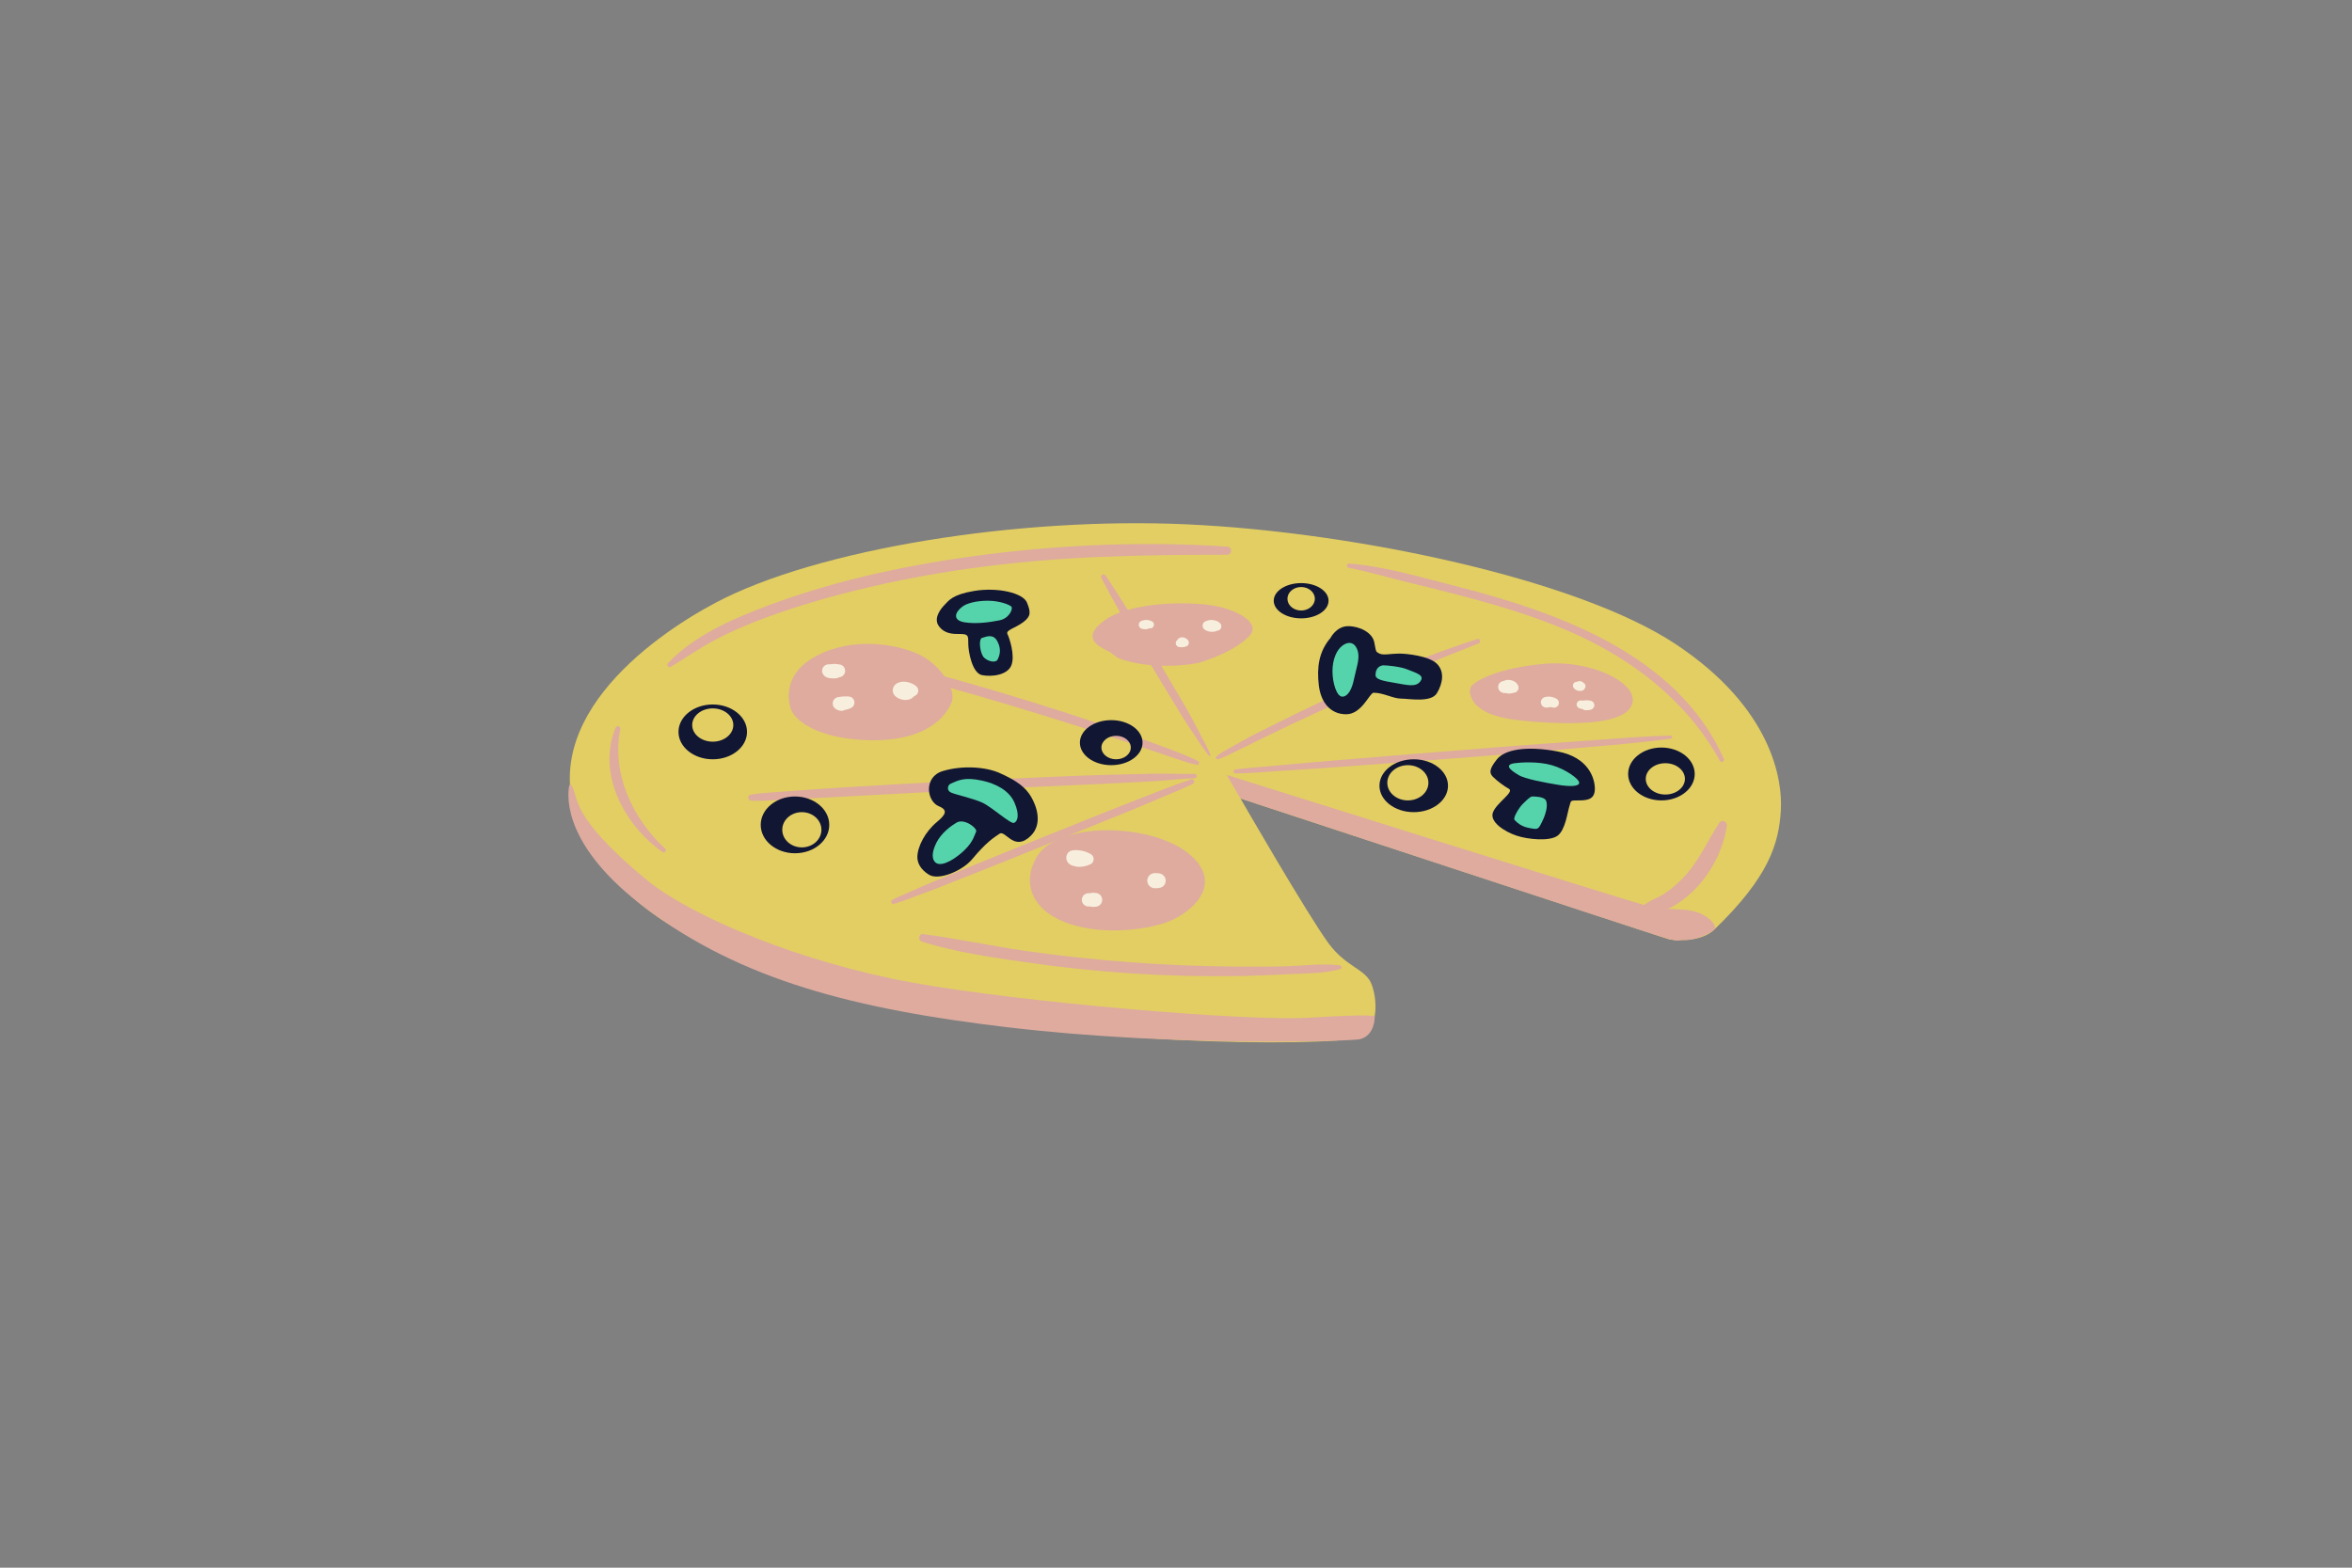 <?xml version="1.0" encoding="iso-8859-1" ?>
<svg version="1.1" xmlns="http://www.w3.org/2000/svg" xmlns:xlink="http://www.w3.org/1999/xlink" 
    viewBox="0 0 1200 800" width="1200" height="800">
    
    
    <rect x="0" y="0" width="1200" height="800" fill="#808080" stroke="none"/>
    
    
    <!-- ITEM 0 -->
    <g>
        <defs>
            <clipPath id="clip-path-id-viewbox-item-0">
                <rect x="0.0" y="0.0" width="619.311" height="265.182"/>
            </clipPath>
        </defs>
        <g transform="translate(290.0 267.0) rotate(0.0 309.5 132.5) scale(0.999 0.999)">
            <g clip-path="url(#clip-path-id-viewbox-item-0)" transform="translate(-0.0 -0.0)">
                

<g id="Слой_68-i0">
	<g>
		<path d="M75.224,40.593c51.873-27.462,155-44,241-40s199,28,249,61s54.873,70.16,54,85c-1,17-6,34-34,61    c-7.652,7.379-23,5-23,5l-219-72c0,0,34,59,45,74c9.027,12.309,19,13,22,21s3,20-3,26c-6,6-135,6-218-12s-152-34-181-90    S41.224,58.593,75.224,40.593z" style="fill:#e3ce63;"></path>
		<path d="M0.385,134.172c0.109-0.603,0.9-0.753,1.234-0.239c3.972,6.126-1.747,14.867,37.605,47.66c24,20,81,43,136,53    s171,20,203,18s33.566-0.759,33.566-0.759s0.434,9.759-7.566,11.759c-4,1-94,4-179-6c-79.829-9.392-136.894-24.402-185.447-60.701    C-2.003,165.657-0.772,140.565,0.385,134.172z" style="fill:#deab9e;"></path>
		<path d="M343.224,140.593l-7-12c0,0,207,65,215,67s10,1,20,2s16,8,14,10s-10.025,5.608-15.013,5.304    c-4.987-0.304-0.768,1.809-12.378-1.747C546.224,207.593,343.224,140.593,343.224,140.593z" style="fill:#deab9e;"></path>
		<g>
			<path d="M24.075,104.571c-9.705,23.454,4.725,50.018,24.105,63.454c1.008,0.699,2.199-0.867,1.306-1.693     c-16.643-15.395-27.494-38.244-23.016-61.1C26.784,103.63,24.677,103.114,24.075,104.571L24.075,104.571z" style="fill:#deab9e;"></path>
		</g>
		<g>
			<path d="M52.327,73.345c7.569-4.587,14.764-9.628,22.612-13.764c8.176-4.309,16.691-7.969,25.356-11.174     c17.366-6.422,35.234-11.503,53.254-15.726c38.2-8.952,77.313-13.712,116.485-15.407c22.112-0.957,44.321-1.173,66.442-1.179     c2.678-0.001,2.627-3.949,0-4.125c-40.115-2.695-80.41-1.241-120.331,3.666c-38.601,4.746-77.558,12.67-114.05,26.367     c-17.877,6.71-37.905,15.331-51.218,29.465C49.967,72.434,51.134,74.067,52.327,73.345L52.327,73.345z" style="fill:#deab9e;"></path>
		</g>
		<g>
			<path d="M549.446,198.452c8.923,3.193,21.045-6.242,26.696-12.286c7.905-8.454,13.784-19.947,15.485-31.439     c0.34-2.298-2.462-3.733-3.855-1.625c-5.826,8.814-9.957,18.561-17.074,26.539c-3.182,3.568-6.721,6.738-10.685,9.411     c-3.578,2.412-8.174,3.629-11.311,6.58C547.716,196.558,548.306,198.044,549.446,198.452L549.446,198.452z" style="fill:#deab9e;"></path>
		</g>
		<g>
			<path d="M398.41,22.776c10.02,1.852,19.903,4.91,29.811,7.302c9.194,2.22,18.38,4.479,27.527,6.886     c18.744,4.931,37.455,10.468,55.261,18.197c31.914,13.854,60.125,35.381,77.11,66.258c0.713,1.295,2.519,0.158,1.943-1.136     C566.137,66.542,504.2,45.052,451.488,31.695c-17.297-4.383-34.954-9.694-52.785-11.083     C397.477,20.517,397.186,22.55,398.41,22.776L398.41,22.776z" style="fill:#deab9e;"></path>
		</g>
		<g>
			<path d="M393.887,225.831c-8.794-1.059-18.119,0.208-26.96,0.475c-9,0.272-17.996,0.236-26.998,0.162     c-17.68-0.146-35.373-0.876-53.004-2.199c-18.011-1.351-36.003-3.264-53.88-5.844c-17.373-2.508-34.597-6.3-51.992-8.533     c-2.276-0.292-2.55,3.235-0.523,3.867c17.022,5.308,35.278,7.949,52.892,10.498c17.761,2.57,35.594,4.495,53.503,5.668     c17.97,1.177,35.962,1.65,53.968,1.409c9.001-0.121,18.007-0.532,26.997-0.968c8.567-0.416,17.942-0.298,26.258-2.6     C395.292,227.448,394.932,225.957,393.887,225.831L393.887,225.831z" style="fill:#deab9e;"></path>
		</g>
		<g>
			<path d="M340.642,127.779c7.28,0.059,14.625-0.727,21.888-1.208c7.294-0.483,14.597-0.88,21.887-1.408     c14.425-1.045,28.851-2.091,43.274-3.166c29.027-2.164,58.048-4.431,87.034-7.092c16.138-1.482,32.396-2.57,48.439-4.898     c0.862-0.125,0.644-1.519-0.203-1.504c-14.598,0.268-29.198,1.642-43.76,2.642c-14.426,0.991-28.85,2.044-43.266,3.17     c-29.021,2.266-58.029,4.676-87.041,7.06c-8.129,0.668-16.248,1.446-24.374,2.155c-3.98,0.347-7.961,0.678-11.939,1.049     c-4.069,0.38-8.161,0.647-12.197,1.297C339.284,126.054,339.581,127.771,340.642,127.779L340.642,127.779z" style="fill:#deab9e;"></path>
		</g>
		<g>
			<path d="M319.808,128.088c-7.471,0.091-14.934-0.289-22.41-0.115c-7.303,0.17-14.607,0.351-21.91,0.544     c-14.773,0.389-29.544,1.094-44.309,1.727c-29.538,1.265-59.069,2.765-88.578,4.583c-8.293,0.511-16.584,1.046-24.871,1.649     c-4.145,0.302-8.29,0.601-12.433,0.919c-4.114,0.316-8.292,0.523-12.342,1.325c-1.779,0.352-1.228,2.899,0.407,3.008     c3.796,0.253,7.639-0.042,11.437-0.229c3.647-0.18,7.294-0.368,10.941-0.551c7.296-0.365,14.591-0.741,21.886-1.139     c14.759-0.805,29.52-1.58,44.28-2.358c29.36-1.548,58.729-2.953,88.104-4.191c8.301-0.35,16.598-0.833,24.897-1.239     c8.318-0.407,16.591-1.331,24.9-1.776C321.184,130.17,321.206,128.071,319.808,128.088L319.808,128.088z" style="fill:#deab9e;"></path>
		</g>
		<g>
			<path d="M318.024,130.853c-10.163,3.359-20.091,7.478-30.079,11.321c-10.016,3.854-19.95,7.932-29.917,11.911     c-19.874,7.933-39.708,15.953-59.512,24.056c-5.543,2.268-11.116,4.48-16.612,6.859c-2.737,1.184-5.439,2.45-8.173,3.641     c-2.802,1.221-5.686,2.328-8.36,3.812c-1.077,0.598-0.345,2.281,0.831,1.971c5.101-1.349,10.023-3.581,15.001-5.333     c5.093-1.792,10.099-3.854,15.119-5.84c9.981-3.949,19.971-7.862,29.928-11.869c19.851-7.988,39.678-16.032,59.507-24.076     c5.562-2.256,11.077-4.638,16.611-6.963c5.572-2.341,11.154-4.627,16.608-7.234C320.233,132.508,319.349,130.415,318.024,130.853     L318.024,130.853z" style="fill:#deab9e;"></path>
		</g>
		<g>
			<path d="M331.751,120.568c2.265-0.61,4.273-1.661,6.371-2.694c2.134-1.05,4.27-2.098,6.413-3.129     c4.283-2.061,8.531-4.195,12.801-6.285c8.536-4.179,17.133-8.233,25.767-12.207c8.557-3.939,17.149-7.806,25.792-11.554     c8.702-3.774,17.578-7.195,26.205-11.132c9.725-4.438,19.827-8.132,29.721-12.177c1.337-0.547,0.837-2.7-0.615-2.23     c-18.131,5.876-35.972,12.748-53.484,20.257c-17.533,7.518-34.814,15.57-51.836,24.181c-4.789,2.422-9.673,4.753-14.336,7.411     c-2.267,1.292-4.555,2.546-6.833,3.82c-2.367,1.323-4.734,2.542-6.786,4.329C330.275,119.728,330.975,120.777,331.751,120.568     L331.751,120.568z" style="fill:#deab9e;"></path>
		</g>
		<g>
			<path d="M327.914,118.337c-1.244-3.164-2.894-6.096-4.474-9.101c-1.629-3.1-3.245-6.206-4.878-9.304     c-3.176-6.027-6.824-11.852-10.253-17.739c-6.959-11.95-13.958-23.87-21.201-35.65c-4.109-6.682-8.342-13.26-12.71-19.776     c-0.904-1.349-2.947-0.176-2.186,1.278c12.835,24.503,27.475,48.006,41.876,71.608c1.997,3.274,4.203,6.424,6.34,9.607     c2.169,3.231,4.195,6.55,6.703,9.533C327.424,119.142,328.084,118.768,327.914,118.337L327.914,118.337z" style="fill:#deab9e;"></path>
		</g>
		<g>
			<path d="M321.62,121.587c-2.743-1.564-5.769-2.666-8.682-3.887c-2.831-1.186-5.702-2.258-8.58-3.322     c-5.896-2.182-11.802-4.338-17.727-6.442c-11.695-4.151-23.425-8.191-35.242-11.983c-23.776-7.629-47.727-14.68-71.846-21.143     c-6.691-1.793-13.399-3.514-20.121-5.189c-6.87-1.712-13.764-3.583-20.765-4.649c-2.364-0.36-3.366,2.858-1.005,3.646     c5.955,1.988,12.098,3.379,18.172,4.967c5.999,1.568,11.994,3.154,17.987,4.747c12.064,3.206,24.092,6.55,36.079,10.033     c23.816,6.92,47.495,14.302,71.054,22.051c6.575,2.163,13.139,4.359,19.688,6.599c3.349,1.145,6.688,2.32,10.058,3.403     c3.338,1.073,6.733,2.306,10.172,2.969C321.912,123.589,322.64,122.169,321.62,121.587L321.62,121.587z" style="fill:#deab9e;"></path>
		</g>
		<path d="M126.58,67.811c-15.756,8.292-15,21-13,27s13.696,15.157,39,16c30,1,40-12,43-19s-6-20-17-25    S145.58,57.811,126.58,67.811z" style="fill:#deab9e;"></path>
		<path d="M239.58,169.811c5-8,19.967-13,35-13c23,0,43,8,49,20s-7,23-18,27s-34,7-52,0    C235.995,196.972,231.49,182.755,239.58,169.811z" style="fill:#deab9e;"></path>
		<path d="M463.58,92.811c6,6,17,8,36,9c23.988,1.263,43-1,44-11s-22-21-45-19c-23,2-34,8-37,11    S461.999,91.23,463.58,92.811z" style="fill:#deab9e;"></path>
		<path d="M280.58,68.811c15,6,37,4,43,2s17-6,24-13s-7.114-14.282-20-16c-15-2-42-1-54,8s-3,13,3,16" style="fill:#deab9e;"></path>
		<g>
			<path d="M135.361,75.027c-0.577-0.217-1.161-0.423-1.733-0.654c0.137,0.058,0.274,0.115,0.41,0.173     c-0.161-0.079-0.323-0.158-0.484-0.237c-0.499-0.245-1.028-0.358-1.579-0.207c-0.475,0.131-0.99,0.498-1.224,0.942     c-0.532,1.007-0.236,2.195,0.735,2.803c0.643,0.402,1.46,0.438,2.196,0.489c0.44,0.03,0.881,0.041,1.322,0.032     c1.073-0.022,2.141-0.169,3.195-0.363c-0.426,0-0.853,0-1.279,0c0.029,0.01,0.058,0.019,0.087,0.029     c-0.196-0.083-0.392-0.166-0.589-0.248c0.267,0.145,0.546,0.288,0.839,0.366c0.568,0.151,1.07,0.069,1.63-0.04     c0.215-0.091,0.429-0.181,0.644-0.272c0.314-0.169,0.566-0.401,0.756-0.694c0.351-0.454,0.605-1.042,0.578-1.632     c-0.054-1.215-0.803-2.235-1.978-2.598c-0.971-0.3-1.957-0.454-2.966-0.576c-0.394-0.048-0.79-0.081-1.187-0.093     c-0.655-0.021-1.249,0.044-1.908,0.136c-0.532,0.149-0.995,0.419-1.387,0.808c-0.39,0.392-0.659,0.854-0.808,1.387     c-0.15,0.557-0.15,1.114,0,1.671c0.149,0.532,0.419,0.995,0.808,1.387c0.77,0.631,1.35,0.983,2.292,1.33     c0.624,0.23,1.329,0.314,1.988,0.319c0.648,0.004,1.339-0.081,1.957-0.291c0.425-0.144,0.848-0.317,1.244-0.53     c0.405-0.218,0.765-0.534,1.119-0.816c0.399-0.402,0.675-0.875,0.828-1.42c0.153-0.57,0.153-1.141,0-1.711     c-0.301-1.093-1.166-1.935-2.248-2.248c-1.025-0.297-2.141-0.448-3.209-0.394c-1.073,0.054-2.176,0.225-3.178,0.625     c-0.263,0.111-0.526,0.222-0.788,0.333c-0.385,0.207-0.693,0.491-0.926,0.85c-0.43,0.557-0.741,1.277-0.709,2     c0.026,0.586,0.177,1.147,0.451,1.666c0.414,0.783,1.185,1.216,1.972,1.517c0.6,0.229,1.222,0.301,1.861,0.371     c0.354,0.039,0.705,0.048,1.059,0.009c1.273-0.137,2.426-0.412,3.539-1.086c0.622-0.377,1.078-0.922,1.359-1.588     c0.279-0.66,0.394-1.462,0.167-2.163c-0.177-0.548-0.465-1.041-0.854-1.466c-0.55-0.6-1.544-0.989-2.349-0.973     c-1.38,0.027-2.76,0.057-4.14,0.097c-0.828,0.024-1.769,0.344-2.345,0.971c-0.173,0.224-0.346,0.447-0.519,0.671     c-0.242,0.381-0.374,0.792-0.394,1.233c-0.095,0.707-0.005,1.497,0.394,2.114c0.467,0.724,1.132,1.296,1.982,1.524     c2.269,0.61,4.695,0.611,6.964,0.002c0.69-0.185,1.273-0.618,1.703-1.175c0.427-0.553,0.736-1.269,0.704-1.987     c-0.026-0.582-0.175-1.14-0.448-1.655c-0.363-0.687-1.208-1.325-1.96-1.507c-1.238-0.299-2.708-0.436-3.94-0.024     c-0.757,0.253-1.532,0.743-1.918,1.475c-0.108,0.256-0.216,0.511-0.324,0.767c-0.134,0.427-0.153,0.853-0.057,1.28     c0.09,0.674,0.367,1.37,0.883,1.843c0.629,0.577,1.399,0.938,2.27,0.94c0.508,0.001,1.01-0.034,1.517,0.024     c-0.29-0.039-0.58-0.078-0.87-0.117c0.236,0.032,0.466,0.076,0.697,0.136c0-2.108,0-4.216,0-6.324     c-0.376,0.095-0.755,0.169-1.138,0.223c0.291-0.039,0.583-0.078,0.874-0.117c-0.875,0.114-1.754,0.115-2.629,0.004     c0.293,0.039,0.586,0.079,0.879,0.118c-0.489-0.067-0.969-0.167-1.443-0.302c-0.294,2.171-0.588,4.342-0.882,6.514     c1.38-0.021,2.76-0.052,4.14-0.086c-0.559-2.063-1.118-4.126-1.676-6.19c-0.185,0.113-0.374,0.212-0.571,0.301     c0.264-0.112,0.529-0.223,0.793-0.335c-0.371,0.156-0.754,0.263-1.152,0.325c0.294-0.039,0.588-0.079,0.882-0.118     c-0.43,0.057-0.858,0.058-1.288,0.002c0.294,0.039,0.587,0.079,0.881,0.118c-0.306-0.047-0.603-0.116-0.896-0.216     c0.263,2.011,0.526,4.021,0.788,6.032c0.06-0.027,0.121-0.053,0.182-0.078c-0.263,0.111-0.525,0.222-0.788,0.332     c0.553-0.224,1.125-0.379,1.715-0.465c-0.289,0.039-0.579,0.078-0.868,0.117c0.658-0.087,1.316-0.088,1.974-0.001     c-0.286-0.038-0.573-0.077-0.859-0.115c0.262,0.039,0.52,0.09,0.777,0.155c-0.473-1.793-0.947-3.587-1.42-5.38     c-0.04,0.035-0.082,0.07-0.124,0.103c0.217-0.168,0.434-0.335,0.651-0.503c-0.215,0.164-0.444,0.297-0.692,0.405     c0.255-0.108,0.51-0.215,0.765-0.323c-0.276,0.112-0.558,0.188-0.852,0.23c0.282-0.038,0.565-0.076,0.847-0.114     c-0.296,0.036-0.589,0.037-0.885,0.004c0.281,0.038,0.562,0.076,0.843,0.113c-0.295-0.041-0.577-0.114-0.853-0.225     c0.251,0.106,0.503,0.212,0.754,0.318c-0.248-0.107-0.478-0.24-0.693-0.404c-0.25,1.915-0.501,3.83-0.751,5.744     c0.526-0.092,1.038-0.233,1.569-0.307c-0.264,0.036-0.529,0.071-0.793,0.107c0.962-0.126,1.932-0.135,2.898-0.036     c-0.239-1.764-0.477-3.528-0.716-5.292c-0.51,0.209-0.973,0.364-1.377,0.768c-0.195,0.195-0.389,0.479-0.543,0.731     c0.128-0.166,0.257-0.332,0.385-0.499c-0.021,0.022-0.041,0.045-0.062,0.067c0.354-0.206,0.708-0.413,1.062-0.619     c-0.802,0.259-1.631,0.435-2.466,0.548c0.201-0.027,0.402-0.054,0.603-0.081c-0.439,0.057-0.88,0.097-1.322,0.115     c-0.557,0.024-1.239-0.048-1.76,0.156c0.526,1.248,1.052,2.496,1.579,3.745c0.646-0.445,1.334-0.81,2.019-1.192     c0.311-0.174,0.471-0.544,0.425-0.887C135.949,75.397,135.701,75.155,135.361,75.027L135.361,75.027z" style="fill:#f7eede;"></path>
		</g>
		<g>
			<path d="M173.75,83.661c-0.14-0.056-0.28-0.109-0.424-0.155c-0.082-0.026-0.183-0.077-0.268-0.078     c-0.103-0.034-0.077-0.008,0.081,0.077c0.142,0.104,0.176,0.125,0.103,0.064c-0.327-0.356-0.754-0.574-1.226-0.652     c-0.901-0.149-1.737-0.159-2.64-0.013c0.186-0.025,0.373-0.05,0.559-0.075c-0.566,0.066-1.199,0.12-1.741,0.32     c-0.939,0.347-1.622,1.013-1.761,2.044c-0.135,1.004,0.336,1.897,1.174,2.449c2.632,1.736,6.017,1.713,8.926,0.728     c0.991-0.336,1.774-1.024,2.059-2.059c0.265-0.962,0.018-2.189-0.758-2.869c-0.45-0.394-0.926-0.784-1.447-1.08     c-0.566-0.322-1.194-0.563-1.806-0.775c-0.993-0.345-2.08-0.498-3.125-0.543c-1.257-0.054-2.511,0.117-3.63,0.72     c-2.005,1.081-2.806,3.661-1.642,5.646c0.769,1.311,2.27,2.106,3.674,2.552c1.223,0.389,2.609,0.457,3.861,0.178     c1.356-0.302,2.616-1.26,3.323-2.444c1.177-1.971,0.441-4.523-1.492-5.697c-1.217-0.739-2.841-0.972-4.228-1.062     c-0.26-0.017-0.514-0.012-0.773,0.007c-0.951,0.071-1.302,0.207-2.154,0.579c-0.425,0.186-0.826,0.375-1.154,0.732     c-0.28,0.305-0.466,0.653-0.689,0.992c-0.339,0.516-0.447,1.39-0.258,1.975c0.204,0.632,0.588,1.196,1.178,1.531     c0.084,0.048,0.162,0.093,0.239,0.152c-0.191-0.148-0.383-0.296-0.574-0.444c1.29,1.305,3.162,1.068,4.828,1.29     c-0.299-0.04-0.598-0.08-0.897-0.121c0.572,0.085,1.156,0.207,1.691,0.432c-0.269-0.113-0.537-0.227-0.806-0.34     c0.101,0.05,0.189,0.101,0.281,0.167c-0.228-0.176-0.455-0.352-0.683-0.528c0.057,0.045,0.107,0.096,0.151,0.154     c-0.176-0.228-0.352-0.455-0.528-0.683c0.034,0.044,0.063,0.092,0.088,0.142c-0.113-0.269-0.227-0.537-0.34-0.806     c0.031,0.074,0.051,0.138,0.065,0.217c-0.04-0.299-0.08-0.598-0.121-0.897c0.006,0.077,0.004,0.142-0.006,0.219     c0.04-0.299,0.08-0.598,0.121-0.897c-0.017,0.076-0.039,0.143-0.069,0.215c0.113-0.269,0.227-0.537,0.34-0.806     c-0.037,0.073-0.077,0.139-0.124,0.206c0.176-0.228,0.352-0.455,0.528-0.683c-0.11,0.141-0.234,0.258-0.375,0.368     c0.228-0.176,0.455-0.352,0.683-0.528c-0.155,0.109-0.315,0.199-0.488,0.276c0.269-0.113,0.537-0.227,0.806-0.34     c-0.174,0.068-0.347,0.117-0.532,0.144c0.299-0.04,0.598-0.08,0.897-0.121c-0.343,0.034-0.686,0.021-1.028-0.019     c0.299,0.04,0.598,0.08,0.897,0.121c-0.431-0.06-0.844-0.17-1.248-0.331c0.269,0.113,0.537,0.227,0.806,0.34     c-0.352-0.151-0.69-0.331-0.996-0.563c0.228,0.176,0.455,0.352,0.683,0.528c-0.08-0.068-0.149-0.135-0.217-0.215     c0.176,0.228,0.352,0.455,0.528,0.683c-0.041-0.053-0.075-0.109-0.102-0.17c0.113,0.269,0.227,0.537,0.34,0.806     c-0.025-0.058-0.042-0.118-0.05-0.18c0.04,0.299,0.08,0.598,0.121,0.897c-0.005-0.054-0.007-0.108-0.006-0.163     c-0.04,0.299-0.08,0.597-0.12,0.896c0.012-0.084,0.029-0.149,0.061-0.228c-0.113,0.267-0.226,0.535-0.338,0.802     c0.023-0.049,0.051-0.096,0.083-0.14c-0.174,0.226-0.349,0.452-0.523,0.678c0.074-0.093,0.154-0.171,0.246-0.246     c-0.225,0.174-0.449,0.347-0.674,0.521c0.129-0.093,0.262-0.169,0.407-0.236c-0.263,0.111-0.526,0.222-0.789,0.333     c0.326-0.135,0.667-0.193,1.014-0.242c-0.288,0.039-0.575,0.077-0.863,0.116c0.658-0.082,1.314-0.073,1.971,0.012     c-0.28-0.038-0.56-0.075-0.84-0.113c0.849,0.123,1.651,0.387,2.44,0.718c-0.241-0.102-0.482-0.203-0.723-0.305     c0.344,0.151,0.691,0.293,1.037,0.437c-0.238-0.1-0.475-0.2-0.713-0.301c0.072,0.031,0.143,0.062,0.214,0.095     c0-1.697,0-3.395,0-5.092c-0.311,0.222-0.635,0.426-0.979,0.594c0.221-0.093,0.443-0.187,0.664-0.28     c-0.508,0.186-1.029,0.314-1.564,0.393c0.241-0.032,0.483-0.065,0.724-0.097c-0.691,0.091-1.383,0.095-2.075,0.008     c0.235,0.032,0.47,0.063,0.705,0.095c-0.758-0.107-1.52-0.268-2.235-0.544c0.362,1.37,0.723,2.739,1.085,4.109     c0.184-0.207,0.348-0.435,0.515-0.656c-0.125,0.161-0.249,0.323-0.374,0.484c0.113-0.143,0.239-0.271,0.373-0.394     c0.052-0.048,0.106-0.094,0.159-0.141c0.257-0.228-0.34,0.24-0.126,0.099c0.138-0.09,0.274-0.185,0.417-0.268     c0.148-0.086,0.341-0.146,0.477-0.247c-0.063,0.047-0.343,0.133-0.116,0.049c0.087-0.032,0.173-0.066,0.262-0.094     c0.353-0.111,0.654-0.251,0.914-0.518c0.085-0.069,0.083-0.069-0.007,0.002c-0.06,0.062-0.136,0.091-0.227,0.088     c-0.351,0.078-0.017,0.03,0.065,0.029c0.185-0.001,0.369,0.01,0.552,0.026c0.517,0.046,0.965-0.434,1.028-0.908     C174.574,84.258,174.242,83.859,173.75,83.661L173.75,83.661z" style="fill:#f7eede;"></path>
		</g>
		<g>
			<path d="M137.301,91.221c-0.058,0.273-0.08,0.537-0.017,0.811c0.072,0.314,0.272,0.546,0.465,0.79     c0.225,0.286,0.494,0.51,0.791,0.723c0.29,0.208,0.66,0.322,1.012,0.381c0.398,0.067,0.792,0.122,1.193,0.069     c-0.164-0.022-0.329-0.044-0.493-0.066c0.022,0.004,0.043,0.009,0.065,0.013c-0.151-0.064-0.301-0.127-0.452-0.191     c0.016,0.007,0.031,0.014,0.047,0.021c0.468,0.212,0.981,0.363,1.497,0.196c0.41-0.133,0.745-0.354,1.009-0.696     c0.546-0.707,0.593-1.929-0.152-2.551c-0.382-0.319-0.734-0.538-1.216-0.678c-0.327-0.095-0.737-0.089-1.085-0.116     c-0.412-0.031-0.825-0.058-1.237-0.095c0.208,0.028,0.415,0.056,0.623,0.084c-0.293-0.042-0.585-0.098-0.877-0.148     c-0.688-0.118-1.329-0.109-1.952,0.255c-0.526,0.308-1.027,0.91-1.164,1.514c-0.148,0.649-0.116,1.377,0.255,1.952     c0.132,0.171,0.264,0.342,0.396,0.513c0.316,0.314,0.689,0.531,1.118,0.652c0.496,0.202,1.012,0.239,1.546,0.301     c0.341,0.04,0.683,0.059,1.026,0.058c0.873-0.003,1.757-0.123,2.608-0.314c0.622-0.14,1.333-0.691,1.63-1.254     c0.291-0.551,0.407-1.119,0.324-1.739c-0.077-0.572-0.312-1.164-0.75-1.566c-0.536-0.492-1.188-0.794-1.929-0.799     c-1.137-0.007-2.27-0.11-3.407-0.137c-0.716-0.017-1.606,0.335-2.094,0.867c-0.154,0.2-0.309,0.4-0.463,0.599     c-0.216,0.34-0.334,0.707-0.351,1.101c-0.085,0.631-0.004,1.337,0.351,1.888c0.433,0.672,1.01,1.098,1.77,1.361     c2.357,0.815,5.02,0.422,7.18-0.757c0.209-0.161,0.417-0.322,0.626-0.483c0.301-0.28,0.514-0.612,0.639-0.995     c0.259-0.614,0.367-1.36,0.156-2.013c-0.165-0.51-0.433-0.969-0.795-1.364c-0.534-0.581-1.417-0.888-2.186-0.905     c-0.815-0.019-1.616-0.077-2.432-0.02c-1.067,0.075-2.132,0.219-3.184,0.409c-0.264,0.111-0.528,0.223-0.792,0.334     c-0.224,0.173-0.447,0.346-0.671,0.518c-0.173,0.224-0.346,0.447-0.518,0.671c-0.242,0.381-0.373,0.791-0.393,1.233     c-0.079,0.294-0.079,0.588,0,0.881c0.001,0.299,0.076,0.578,0.226,0.837c0.079,0.281,0.221,0.525,0.426,0.732     c0.234,0.361,0.544,0.646,0.93,0.854c0.441,0.272,0.943,0.477,1.425,0.651c0.138,0.05,0.28,0.088,0.424,0.119     c0.293,0.063,0.677,0.137,0.975,0.137c0.296-0.04,0.593-0.08,0.889-0.119c0.169-0.021,0.328-0.081,0.475-0.18     c0.441-0.186,0.846-0.453,1.184-0.797c0.141-0.144,0.258-0.306,0.381-0.466c0.542-0.701,0.741-1.578,0.512-2.452     c-0.141-0.54-0.475-0.943-0.813-1.373c0.155,0.201,0.31,0.401,0.465,0.602c-0.047-0.062-0.088-0.127-0.13-0.193     c-0.485-0.752-1.224-1.388-2.117-1.599c-0.272-0.064-0.539-0.137-0.799-0.241c0.265,0.112,0.53,0.224,0.795,0.336     c-0.109-0.046-0.214-0.096-0.319-0.151c-0.264,2.02-0.528,4.04-0.792,6.06c0.817-0.21,1.644-0.372,2.48-0.486     c-0.286,0.038-0.571,0.077-0.857,0.115c0.519-0.068,1.038-0.132,1.556-0.203c-0.283,0.038-0.565,0.076-0.848,0.114     c0.503-0.066,1.014-0.136,1.522-0.14c-0.52-1.92-1.04-3.84-1.56-5.76c-0.252,0.149-0.512,0.279-0.782,0.393     c0.245-0.103,0.49-0.207,0.735-0.31c-0.49,0.199-0.996,0.336-1.519,0.414c0.27-0.036,0.541-0.073,0.811-0.109     c-0.636,0.085-1.285,0.082-1.921,0.001c0.265,0.036,0.531,0.071,0.796,0.107c-0.204-0.029-0.405-0.066-0.605-0.113     c-0.262,1.939-0.525,3.878-0.787,5.817c1.138-0.092,2.268-0.259,3.407-0.33c-0.242-1.786-0.483-3.572-0.725-5.358     c-0.438,0.13-0.881,0.227-1.333,0.291c0.238-0.032,0.475-0.064,0.713-0.096c-0.405,0.052-0.812,0.081-1.221,0.078     c-0.407-0.003-0.807-0.045-1.214-0.033c0.225,1.659,0.449,3.318,0.674,4.977c0.525-0.132,1.041-0.244,1.576-0.326     c0.267-0.04,0.533-0.081,0.8-0.121c0.53-0.08,1.034-0.366,1.416-0.739c-1.017-0.785-2.034-1.57-3.051-2.354     c-0.01,0.016-0.019,0.033-0.029,0.049c0.099-0.128,0.197-0.255,0.296-0.383c-0.016,0.015-0.033,0.03-0.049,0.045     c0.273-0.159,0.546-0.318,0.819-0.477c-0.168,0.061-0.337,0.105-0.514,0.133c0.159-0.021,0.319-0.043,0.478-0.064     c-0.219,0.028-0.427,0.02-0.647,0.008c-0.204-0.011-0.404,0.016-0.61-0.008c0.134,0.018,0.268,0.036,0.401,0.054     c-0.183-0.027-0.359-0.076-0.542-0.1c-0.251-0.034-0.473-0.014-0.719,0.053C137.732,90.525,137.382,90.839,137.301,91.221     L137.301,91.221z" style="fill:#f7eede;"></path>
		</g>
		<g>
			<path d="M259.789,169.354c-0.242-0.019-0.484-0.038-0.726-0.057c-0.083-0.007-0.214,0.008-0.29-0.023     c0.171,0.036,0.2,0.034,0.087-0.006c-0.128-0.05-0.085-0.04,0.132,0.029c0.224,0.224,0.447,0.447,0.671,0.671     c-0.462-0.62-0.972-1.042-1.799-1.041c-0.821,0.001-1.505,0.459-1.938,1.13c-0.438,0.68-0.456,1.646-0.241,2.4     c0.424,1.486,1.781,2.463,3.225,2.85c1.387,0.371,2.83,0.229,4.225,0.02c1.29-0.193,2.499-0.65,3.675-1.204     c0.918-0.433,1.465-1.584,1.465-2.554c0-1.033-0.562-2.04-1.465-2.554c-1.336-0.761-2.78-1.327-4.282-1.653     c-1.747-0.378-3.582-0.533-5.35-0.203c-2.528,0.471-3.643,3.566-2.398,5.687c0.632,1.076,1.619,1.79,2.811,2.13     c1.083,0.309,2.147,0.156,3.095-0.427c1.02-0.627,1.746-1.694,1.746-2.919c0-1.008-0.477-1.821-1.152-2.518     c-0.594-0.614-1.291-0.785-2.028-1.09c0.284,0.12,0.567,0.239,0.851,0.359c-0.091-0.044-0.174-0.092-0.255-0.153     c0.24,0.186,0.481,0.371,0.721,0.557c-0.035-0.028-0.067-0.06-0.097-0.094c0.186,0.24,0.371,0.481,0.557,0.721     c-0.041-0.054-0.069-0.101-0.097-0.163c0.12,0.284,0.239,0.567,0.359,0.851c-0.015-0.04-0.024-0.081-0.028-0.123     c0.042,0.316,0.085,0.631,0.127,0.947c-0.004-0.045-0.002-0.09,0.005-0.135c-0.042,0.316-0.085,0.631-0.127,0.947     c0.008-0.05,0.022-0.099,0.041-0.146c-0.829,0.829-1.659,1.659-2.488,2.488c0.662-0.151,1.295-0.356,1.97-0.453     c-0.299,0.04-0.598,0.08-0.897,0.121c0.846-0.111,1.692-0.136,2.539-0.031c-0.279-0.037-0.558-0.075-0.836-0.112     c0.883,0.12,1.76,0.328,2.585,0.667c-0.237-0.1-0.474-0.2-0.711-0.3c0.118,0.05,0.235,0.102,0.352,0.155c0-1.703,0-3.406,0-5.109     c-0.419,0.247-0.851,0.465-1.298,0.656c0.23-0.097,0.46-0.194,0.691-0.291c-0.862,0.355-1.758,0.6-2.681,0.728     c0.245-0.033,0.49-0.066,0.734-0.099c-0.588,0.074-1.21,0.171-1.803,0.106c0.232,0.031,0.465,0.062,0.697,0.094     c-0.298-0.043-0.582-0.119-0.859-0.236c0.202,0.085,0.404,0.171,0.606,0.256c-0.239-0.111-0.49-0.234-0.709-0.382     c0.16,0.124,0.321,0.248,0.481,0.372c-0.065-0.05-0.12-0.098-0.175-0.158c0.12,0.156,0.24,0.311,0.361,0.467     c-0.045-0.064-0.081-0.124-0.115-0.195c0.076,0.18,0.152,0.359,0.227,0.539c-0.027-0.074-0.045-0.14-0.057-0.218     c0.026,0.195,0.052,0.39,0.079,0.586c-0.014-0.231-0.03-0.509-0.096-0.731c-0.072-0.171-0.144-0.342-0.217-0.513     c-0.425-0.553-0.448-0.58-0.068-0.082c0,0.67,0,1.34,0,2.01c-0.138,0.156-0.276,0.312-0.414,0.468     c-0.172,0.069-0.197,0.091-0.075,0.065c0.094,0.014,0.263-0.038,0.352-0.051c0.235-0.034,0.469-0.068,0.704-0.103     c0.735-0.107,1.163-0.988,1.074-1.646C261.159,169.883,260.543,169.414,259.789,169.354L259.789,169.354z" style="fill:#f7eede;"></path>
		</g>
		<g>
			<path d="M301.701,185.969c0.339-0.065,0.678-0.129,1.017-0.194c-0.242,0.033-0.484,0.065-0.726,0.098     c0.019-0.002,0.037-0.004,0.056-0.005c-0.243-0.033-0.486-0.065-0.729-0.098c0.033,0.005,0.066,0.011,0.099,0.016     c0.247,0.033,0.494,0.066,0.741,0.1c0.247-0.033,0.494-0.066,0.741-0.1c0.222-0.094,0.444-0.187,0.666-0.281     c0.325-0.175,0.585-0.414,0.782-0.718c0.173-0.174,0.292-0.379,0.358-0.615c0.126-0.217,0.189-0.452,0.19-0.703     c0.066-0.247,0.066-0.494,0-0.741c-0.017-0.371-0.127-0.716-0.331-1.036c-0.198-0.294-0.422-0.574-0.647-0.847     c-0.083-0.1-0.177-0.182-0.278-0.263c-0.398-0.317-0.79-0.654-1.257-0.864c-0.027-0.012-0.055-0.024-0.083-0.036     c-0.246-0.106-0.576-0.284-0.836-0.347c-0.062-0.015-0.125-0.025-0.188-0.035c-0.412-0.067-0.83-0.133-1.248-0.16     c-0.569-0.037-1.143,0.074-1.702,0.157c-0.448,0.106-0.837,0.312-1.169,0.616c-0.374,0.242-0.67,0.564-0.886,0.965     c-0.116,0.274-0.231,0.548-0.347,0.821c-0.143,0.457-0.164,0.914-0.061,1.371c0.001,0.31,0.079,0.6,0.235,0.868     c0.139,0.426,0.376,0.795,0.711,1.107c0.232,0.179,0.464,0.358,0.696,0.538c0.536,0.311,1.115,0.468,1.736,0.469     c0.116,0.01,0.232,0.018,0.347,0.03c-0.308-0.041-0.615-0.083-0.923-0.124c0.551,0.075,1.123,0.115,1.666,0.239     c0.497,0.156,0.993,0.178,1.49,0.067c0.497-0.023,0.96-0.17,1.389-0.443c0.435-0.235,0.785-0.555,1.048-0.962     c0.33-0.361,0.553-0.784,0.669-1.27c0.044-0.331,0.089-0.662,0.133-0.993c-0.002-0.674-0.172-1.303-0.51-1.886     c-0.195-0.252-0.389-0.504-0.584-0.756c-0.466-0.463-1.016-0.783-1.649-0.961c-0.619-0.148-1.249-0.221-1.884-0.242     c-0.153-0.005-0.307-0.01-0.46-0.015c-0.16-0.005-0.329-0.026-0.489-0.007c-0.532-0.02-1.029,0.091-1.49,0.333     c-0.479,0.156-0.894,0.422-1.244,0.799c-0.377,0.35-0.644,0.765-0.799,1.244c-0.242,0.461-0.353,0.957-0.333,1.49     c0.046,0.343,0.092,0.685,0.138,1.028c0.184,0.655,0.515,1.224,0.994,1.706c0.261,0.202,0.522,0.403,0.783,0.605     c0.603,0.35,1.254,0.526,1.952,0.528c0.15,0.018,0.309-0.001,0.46-0.006c0.163-0.005,0.326-0.011,0.489-0.016     c0.635-0.021,1.265-0.094,1.884-0.242c-0.662-2.402-1.324-4.803-1.986-7.205c-0.541,0.135-1.114,0.185-1.666,0.271     c0.308-0.041,0.615-0.083,0.923-0.124c-0.116,0.014-0.231,0.024-0.347,0.036c0.305,2.252,0.609,4.503,0.914,6.755     c0.228-0.078,0.46-0.134,0.698-0.169c-0.299,0.04-0.598,0.08-0.897,0.12c0.176-0.023,0.353-0.036,0.53-0.036     c0.183,0.001,0.364-0.027,0.547-0.031c0.334-0.008,0.67,0.012,1.002,0.052c-0.252-0.034-0.504-0.068-0.756-0.102     c0.046,0.006,0.092,0.013,0.138,0.021c-0.222-1.698-0.444-3.395-0.666-5.093c-0.029,0.022-0.059,0.045-0.088,0.067     c0.218-0.092,0.436-0.184,0.655-0.276c-0.331,0.139-0.696,0.224-1.039,0.332c-0.656,0.206-1.245,0.627-1.597,1.228     c-0.195,0.307-0.301,0.638-0.317,0.993c-0.08,0.355-0.064,0.71,0.048,1.065c0.209,0.647,0.61,1.27,1.228,1.597     c0.213,0.09,0.426,0.18,0.638,0.269C300.754,186.096,301.227,186.096,301.701,185.969L301.701,185.969z" style="fill:#f7eede;"></path>
		</g>
		<g>
			<path d="M265.588,195.189c0.347,0.331,0.769,0.571,1.236,0.684c0.603,0.147,0.953,0.068,1.552-0.022     c0.257-0.039,0.512-0.088,0.763-0.156c0.695-0.187,1.376-0.477,2.006-0.823c0.785-0.431,1.268-1.328,1.268-2.211     c-0.001-0.462-0.118-0.893-0.35-1.293c-0.228-0.385-0.534-0.691-0.919-0.919c-0.306-0.131-0.601-0.288-0.907-0.419     c-0.386-0.166-0.678-0.291-1.06-0.389c-0.168-0.043-0.337-0.082-0.506-0.118c-0.323-0.068-0.649-0.116-0.969-0.195     c-0.324-0.08-0.666-0.105-0.986-0.193c0.267,0.112,0.533,0.225,0.8,0.337c-0.02-0.01-0.039-0.02-0.059-0.03     c-0.389-0.248-0.809-0.382-1.261-0.402c-0.309-0.042-0.377-0.067-0.612-0.047c-0.467-0.018-0.903,0.08-1.307,0.292     c-0.421,0.137-0.785,0.371-1.092,0.702c-0.331,0.307-0.565,0.671-0.702,1.092c-0.212,0.404-0.31,0.84-0.292,1.307     c0.039,0.878,0.328,1.788,0.994,2.4c0.67,0.615,1.475,0.979,2.4,0.994c1.058,0.017,2.116,0.033,3.174,0.05     c-0.581-0.157-1.162-0.314-1.743-0.471c0.308,0.131,0.651,0.325,0.975,0.41c0.312,0.042,0.623,0.084,0.935,0.126     c0.056,0.005,0.111,0.01,0.167,0.014c0.486,0.018,0.94-0.083,1.361-0.304c0.438-0.142,0.817-0.386,1.137-0.73     c0.344-0.32,0.588-0.699,0.73-1.137c0.221-0.421,0.323-0.875,0.304-1.361c-0.041-0.914-0.341-1.861-1.035-2.498     c-0.238-0.184-0.477-0.368-0.715-0.552c-0.551-0.32-1.145-0.48-1.783-0.482c-0.269-0.024-0.538-0.048-0.806-0.071     c-0.127-0.011-0.255-0.031-0.382-0.034c-0.322,0.043-0.645,0.087-0.967,0.13c-0.026,0.007-0.053,0.013-0.079,0.02     c-0.471,0.112-0.881,0.328-1.23,0.647c-0.151,0.092-0.287,0.2-0.408,0.325c-0.347,0.322-0.592,0.704-0.735,1.145     c-0.223,0.424-0.325,0.881-0.306,1.37c0.042,0.943,0.361,1.834,1.042,2.515c0.816,0.816,1.934,1.189,3.067,1.089     c0.269-0.024,0.538-0.048,0.806-0.071c0-2.355,0-4.71,0-7.065c-0.363,0.033-0.782,0.055-1.102,0.141     c-0.338,0.091-0.652,0.271-0.975,0.411c0.581-0.157,1.162-0.314,1.743-0.471c-1.058,0.023-2.116,0.046-3.174,0.069     c0,2.262,0,4.525,0,6.787c0.341-0.042,0.809-0.058,1.063-0.14c0.323-0.105,0.631-0.276,0.935-0.418     c-0.264,0.112-0.529,0.223-0.793,0.335c0.395-0.122,0.808-0.26,1.218-0.322c-0.268,0.036-0.536,0.072-0.804,0.108     c0.443-0.047,0.888-0.073,1.333-0.074c0.437-0.001,0.878-0.072,1.315-0.046c-0.431-1.591-0.862-3.182-1.293-4.772     c-0.347,0.237-0.713,0.438-1.098,0.605c0.199-0.084,0.398-0.168,0.597-0.252c-0.274,0.114-0.554,0.213-0.841,0.289     c-0.344,0.092-0.592,0.138-0.942,0.33c-0.437,0.24-0.766,0.566-1.046,0.984c-0.077,0.183-0.154,0.366-0.232,0.549     c-0.096,0.305-0.109,0.61-0.041,0.916C265.022,194.359,265.221,194.838,265.588,195.189L265.588,195.189z" style="fill:#f7eede;"></path>
		</g>
		<g>
			<path d="M292.946,49.79c-0.917,0.132-1.484,1.035-1.503,1.901c-0.015,0.703,0.444,1.354,1.061,1.661     c0.298,0.148,0.612,0.279,0.931,0.377c1.046,0.321,2.27,0.312,3.303-0.058c0.416-0.149,0.832-0.398,1.047-0.805     c0.187-0.354,0.262-0.719,0.208-1.117c-0.119-0.884-0.84-1.475-1.721-1.519c-0.88-0.045-1.76-0.09-2.64-0.134     c0,1.205,0,2.41,0,3.615c0.589-0.002,1.178-0.006,1.767-0.006c0.587,0,1.18-0.02,1.767,0.01c0.168-0.023,0.336-0.045,0.504-0.068     c0.247-0.059,0.462-0.172,0.645-0.34c0.314-0.242,0.59-0.588,0.68-0.986c0.076-0.334,0.076-0.675,0-1.009     c-0.099-0.435-0.479-0.924-0.872-1.134c-0.875-0.467-1.869-0.775-2.867-0.784c-0.496-0.005-1.004,0.065-1.488,0.162     c-0.511,0.103-0.988,0.309-1.461,0.523c-0.141,0.109-0.282,0.218-0.423,0.327c-0.109,0.141-0.218,0.282-0.327,0.423     c-0.238,0.406-0.31,0.871-0.248,1.332c0.112,0.831,0.693,1.488,1.496,1.737c0.575,0.178,1.199,0.267,1.8,0.269     c0.295,0.001,0.583-0.039,0.874-0.078c0.351-0.047,0.692-0.133,0.985-0.344c0.329-0.236,0.677-0.485,0.862-0.861     c0.225-0.458,0.362-1.008,0.198-1.515c-0.163-0.503-0.46-0.881-0.903-1.175c-0.23-0.153-0.513-0.234-0.784-0.283     c-0.19-0.025-0.379-0.051-0.569-0.076c-0.216,0.015-0.43,0.046-0.641,0.091c-0.073,0.013-0.145,0.026-0.219,0.036     c0.189-0.025,0.378-0.051,0.567-0.076c-0.37,0.048-0.738,0.051-1.108,0.006c0.186,0.025,0.373,0.05,0.559,0.075     c-0.172-0.024-0.341-0.057-0.51-0.099c0.166,1.273,0.333,2.545,0.499,3.818c0.1-0.052,0.201-0.1,0.305-0.146     c-0.166,0.07-0.331,0.14-0.497,0.21c0.376-0.158,0.767-0.265,1.171-0.322c-0.181,0.024-0.363,0.049-0.544,0.073     c0.467-0.059,0.948-0.067,1.415-0.009c-0.174-0.023-0.349-0.047-0.523-0.07c0.314,0.044,0.62,0.117,0.919,0.223     c0.168-1.242,0.336-2.485,0.504-3.727c-0.585,0.058-1.179,0.067-1.767,0.096c-0.589,0.029-1.178,0.054-1.767,0.08     c-0.476,0.022-0.935,0.187-1.278,0.529c-0.313,0.313-0.55,0.828-0.529,1.278c0.044,0.987,0.794,1.798,1.807,1.807     c0.88,0.008,1.76,0.016,2.64,0.024c-0.155-1.147-0.311-2.295-0.466-3.442c-0.289,0.117-0.587,0.198-0.896,0.244     c0.154-0.021,0.307-0.041,0.461-0.062c-0.354,0.046-0.707,0.046-1.061-0.002c0.152,0.02,0.303,0.041,0.455,0.061     c-0.309-0.047-0.607-0.127-0.896-0.243c0.135,0.057,0.269,0.114,0.404,0.17c-0.236-0.1-0.467-0.208-0.711-0.287     c0.331,0.254,0.661,0.508,0.992,0.763c-0.019-0.022-0.035-0.047-0.047-0.073c0.055,0.131,0.11,0.262,0.166,0.392     c-0.017-0.041-0.026-0.075-0.033-0.119c0.019,0.144,0.039,0.287,0.058,0.431c-0.003-0.027-0.003-0.055,0-0.082     c-0.019,0.142-0.038,0.284-0.057,0.427c0.03-0.193,0.049-0.387,0.072-0.58c-0.018,0.137-0.037,0.273-0.055,0.41     c0.008-0.04,0.017-0.076,0.031-0.115c-0.05,0.118-0.099,0.236-0.149,0.354c0.01-0.026,0.022-0.051,0.035-0.075     c0.271-0.522,0.254-1.124-0.113-1.599c-0.157-0.203-0.339-0.343-0.576-0.443C293.561,49.727,293.294,49.741,292.946,49.79     L292.946,49.79z" style="fill:#f7eede;"></path>
		</g>
		<g>
			<path d="M330.223,50.826c-1.269-0.086-2.534-0.184-3.8-0.309c-0.31-0.031-0.648,0.132-0.882,0.313     c-0.241,0.186-0.452,0.451-0.522,0.756c-0.144,0.632,0.095,1.308,0.669,1.644c0.635,0.372,1.312,0.674,2.011,0.905     c0.732,0.242,1.475,0.362,2.237,0.463c-0.164-0.022-0.329-0.044-0.493-0.066c0.305,0.061,0.605,0.131,0.913,0.177     c-0.165-0.07-0.329-0.139-0.494-0.209c0.022,0.011,0.043,0.022,0.065,0.032c-0.143-0.11-0.285-0.22-0.428-0.331     c0.459,0.496,1.104,0.689,1.759,0.732c0.2-0.027,0.4-0.054,0.599-0.081c0.18-0.076,0.359-0.152,0.539-0.227     c0.424-0.248,0.734-0.631,0.923-1.078c0.346-0.821,0.184-1.826-0.466-2.463c-0.282-0.277-0.6-0.541-0.927-0.76     c-0.332-0.222-0.755-0.362-1.121-0.501c-0.609-0.231-1.26-0.318-1.905-0.382c-1.311-0.13-2.598,0.214-3.775,0.763     c-0.771,0.36-1.229,1.332-1.229,2.143c0,0.897,0.482,1.673,1.229,2.143c0.939,0.59,1.962,0.853,3.05,0.971     c0.344,0.037,0.686,0.035,1.03-0.005c0.546-0.063,1.085-0.13,1.602-0.318c0.612-0.223,1.221-0.581,1.539-1.183     c0.275-0.52,0.384-1.056,0.306-1.642c-0.073-0.54-0.294-1.099-0.708-1.478c-0.174-0.134-0.347-0.268-0.521-0.403     c-0.402-0.233-0.835-0.35-1.299-0.351c-0.613-0.07-1.226-0.173-1.842-0.155c-0.64,0.019-1.367,0.266-1.812,0.751     c-0.389,0.423-0.628,0.899-0.705,1.471c-0.073,0.546-0.004,1.157,0.304,1.634c0.35,0.543,0.88,1.039,1.531,1.178     c0.833,0.178,1.677,0.214,2.523,0.271c-0.228-1.686-0.456-3.371-0.684-5.057c-0.344,0.144-0.699,0.241-1.068,0.295     c0.226-0.03,0.452-0.061,0.677-0.091c-0.397,0.05-0.791,0.049-1.188-0.003c0.223,0.03,0.447,0.06,0.67,0.09     c-0.369-0.056-0.724-0.153-1.068-0.297c0.198,0.084,0.397,0.168,0.595,0.251c-0.146-0.064-0.288-0.135-0.427-0.213     c0,1.428,0,2.857,0,4.285c0.113-0.059,0.227-0.115,0.344-0.166c-0.197,0.083-0.394,0.166-0.591,0.249     c0.401-0.169,0.818-0.282,1.249-0.343c-0.216,0.029-0.433,0.058-0.649,0.087c0.432-0.054,0.865-0.055,1.298-0.003     c-0.214-0.029-0.427-0.057-0.641-0.086c0.431,0.059,0.849,0.169,1.253,0.334c-0.189-0.08-0.379-0.16-0.568-0.24     c0.397,0.17,0.8,0.312,1.199,0.473c-0.182-0.077-0.363-0.153-0.545-0.23c0.047,0.02,0.095,0.04,0.141,0.061     c0.18-1.374,0.359-2.748,0.539-4.122c-0.641,0.195-1.139,0.566-1.49,1.135c0.253-0.253,0.506-0.506,0.759-0.759     c-0.022,0.016-0.043,0.032-0.065,0.047c0.165-0.07,0.329-0.139,0.494-0.209c-0.299,0.093-0.604,0.183-0.913,0.233     c0.164-0.022,0.329-0.044,0.493-0.066c-0.671,0.051-1.342,0.035-2.009-0.053c0.146,0.02,0.291,0.039,0.437,0.059     c-0.525-0.074-1.045-0.176-1.555-0.322c0,0.936,0,1.872,0,2.808c0.298-0.045,0.597-0.091,0.895-0.136     c0.141-0.021,0.283-0.043,0.424-0.064c0.038-0.006,0.31-0.044,0.118-0.019c-0.197,0.026,0.116-0.013,0.125-0.014     c0.617-0.074,1.234-0.149,1.851-0.223c0.542-0.065,1.074-0.435,1.047-1.047C331.243,51.274,330.81,50.866,330.223,50.826     L330.223,50.826z" style="fill:#f7eede;"></path>
		</g>
		<g>
			<path d="M310.657,61.441c0.092,0.196,0.232,0.358,0.372,0.522c-0.063-0.081-0.125-0.162-0.188-0.243     c0.277,0.417,0.653,0.691,1.139,0.829c0.229,0.065,0.46,0.122,0.693,0.17c0.569,0.118,1.15,0.19,1.729,0.234     c-0.144-0.019-0.288-0.039-0.432-0.058c0.345,0.094,0.689,0.151,1.048,0.142c0.458-0.012,0.916-0.188,1.242-0.514     c0.305-0.305,0.534-0.805,0.514-1.242c-0.02-0.454-0.17-0.925-0.514-1.242c-0.359-0.329-0.756-0.475-1.242-0.514     c-0.956-0.077-1.912-0.162-2.868-0.23c-0.465-0.033-1.091,0.241-1.403,0.581c-0.301,0.328-0.486,0.697-0.546,1.14     c-0.057,0.423-0.003,0.896,0.236,1.265c0.268,0.415,0.683,0.815,1.186,0.912c1.245,0.24,2.555,0.222,3.755-0.228     c0.347-0.097,0.648-0.273,0.904-0.527c0.254-0.256,0.429-0.557,0.527-0.904c0.197-0.717-0.018-1.462-0.527-1.993     c-0.235-0.245-0.514-0.462-0.807-0.632c-0.158-0.091-0.299-0.204-0.464-0.285c-0.476-0.236-0.983-0.346-1.517-0.35     c-0.265-0.002-0.591,0.031-0.821,0.094c-0.254,0.07-0.504,0.192-0.741,0.306c-0.253,0.136-0.456,0.323-0.609,0.559     c-0.192,0.21-0.322,0.456-0.389,0.739c-0.026,0.192-0.052,0.385-0.078,0.577c-0.011,0.299,0.051,0.578,0.187,0.837     c0.176,0.417,0.477,0.821,0.889,1.039c0.173,0.073,0.346,0.146,0.519,0.219c0.385,0.103,0.77,0.103,1.155,0     c0.035-0.006,0.07-0.012,0.105-0.016c-0.194,0.026-0.388,0.052-0.581,0.078c0.283-0.029,0.563-0.07,0.844-0.115     c-0.195,0.026-0.389,0.052-0.584,0.078c0.159-0.021,0.315-0.022,0.474-0.005c-0.193-0.026-0.385-0.052-0.578-0.078     c0.245,0.034,0.486,0.081,0.733,0.082c0.068,0,0.134,0.006,0.201,0.013c-0.186-0.025-0.371-0.05-0.557-0.075     c0.055,0.008,0.102,0.015,0.154,0.033c-0.164-0.069-0.328-0.139-0.493-0.208c0.112,0.054,0.216,0.116,0.317,0.189     c-0.139-0.107-0.277-0.214-0.416-0.321c0.056,0.044,0.109,0.089,0.16,0.138c0.138-1.072,0.276-2.145,0.415-3.217     c-0.02,0.009-0.04,0.017-0.06,0.026c0.163-0.069,0.326-0.138,0.489-0.206c-0.403,0.166-0.821,0.279-1.252,0.339     c0.179-0.024,0.357-0.048,0.536-0.072c-0.432,0.054-0.865,0.054-1.298-0.003c0.176,0.024,0.352,0.047,0.528,0.071     c-0.022-0.003-0.043-0.006-0.065-0.009c-0.176,1.299-0.352,2.599-0.528,3.898c0.957-0.067,1.912-0.15,2.868-0.226     c-0.156-1.15-0.311-2.3-0.467-3.45c-0.137,0.026-0.264,0.046-0.393,0.099c-0.132,0.055-0.246,0.085-0.388,0.105     c0.142-0.019,0.284-0.038,0.426-0.057c-0.488,0.064-0.98,0.096-1.472,0.089c-0.34-0.005-0.662-0.042-0.995,0.059     c-0.261,0.08-0.533,0.204-0.759,0.362C310.557,60.533,310.442,60.982,310.657,61.441L310.657,61.441z" style="fill:#f7eede;"></path>
		</g>
		<g>
			<path d="M481.78,83.108c-0.171-0.081-0.341-0.164-0.513-0.243c-0.271-0.125-0.547-0.203-0.823-0.308     c0.218,0.127,0.436,0.254,0.654,0.381c-0.258-0.255-0.548-0.421-0.893-0.532c-0.143-0.046-0.288-0.086-0.432-0.129     c0.141,0.06,0.282,0.119,0.423,0.179c-0.022-0.015-0.045-0.03-0.067-0.045c0.123,0.095,0.246,0.19,0.369,0.285     c-0.179-0.178-0.359-0.353-0.586-0.475c-0.259-0.14-0.515-0.226-0.804-0.265c-0.154-0.021-0.308-0.041-0.462-0.059     c-0.495-0.058-1.14,0.275-1.477,0.612c-0.362,0.362-0.635,0.957-0.612,1.477c0.024,0.54,0.202,1.1,0.612,1.477     c0.141,0.109,0.282,0.218,0.423,0.327c0.326,0.189,0.677,0.284,1.054,0.285c0.558,0.07,1.117,0.157,1.678,0.193     c0.559,0.036,1.119,0.067,1.678,0.108c-0.209-0.028-0.418-0.056-0.627-0.084c0.029,0.01,0.058,0.021,0.088,0.031     c-0.19-0.08-0.381-0.161-0.571-0.241c0.36,0.155,0.719,0.33,1.089,0.456c0.231,0.031,0.462,0.062,0.693,0.093     c0.231-0.031,0.462-0.062,0.693-0.093c0.549-0.151,1.011-0.49,1.355-0.935c0.29-0.375,0.45-0.765,0.513-1.234     c0.062-0.231,0.062-0.462,0-0.693c-0.016-0.347-0.119-0.67-0.31-0.97c-0.362-0.803-1.039-1.415-1.791-1.854     c-0.57-0.333-1.226-0.599-1.883-0.7c-0.438-0.068-0.911-0.163-1.361-0.126c-0.45,0.037-0.918,0.086-1.357,0.206     c-0.934,0.254-1.655,0.714-2.388,1.321c-0.361,0.364-0.611,0.792-0.749,1.286c-0.121,0.387-0.139,0.774-0.052,1.162     c0.018,0.388,0.133,0.749,0.346,1.083c0.259,0.438,0.607,0.786,1.045,1.045c0.457,0.21,0.924,0.42,1.408,0.563     c0.373,0.11,0.747,0.163,1.132,0.215c0.384,0.052,0.762,0.106,1.15,0.1c0.517-0.007,1.037-0.093,1.544-0.175     c0.236-0.1,0.472-0.199,0.709-0.299c0.346-0.186,0.623-0.441,0.832-0.764c0.387-0.5,0.666-1.148,0.637-1.797     c-0.024-0.527-0.159-1.031-0.405-1.497c-0.186-0.346-0.441-0.623-0.764-0.832c-0.286-0.262-0.623-0.439-1.009-0.531     c-0.662-0.251-1.329-0.379-2.029-0.473c-0.7-0.094-1.379-0.148-2.084-0.077c-0.536,0.054-1.063,0.138-1.536,0.416     c-0.205,0.159-0.411,0.317-0.616,0.476c-0.297,0.276-0.507,0.602-0.629,0.98c-0.138,0.237-0.207,0.493-0.208,0.768     c-0.072,0.27-0.072,0.539,0,0.809c0.001,0.275,0.07,0.531,0.208,0.768c0.123,0.377,0.333,0.704,0.629,0.98     c0.231,0.185,0.479,0.419,0.736,0.565c0.208,0.118,0.561,0.274,0.797,0.322c0.524,0.107,0.943,0.15,1.453,0.081     c0.262-0.001,0.507-0.067,0.733-0.198c0.36-0.117,0.672-0.318,0.935-0.601c0.193-0.191,0.364-0.408,0.492-0.647     c0.305-0.57,0.48-1.266,0.267-1.903c0.029,0.213,0.057,0.425,0.086,0.638c0.024-0.274-0.034-0.603-0.091-0.87     c-0.096-0.446-0.272-0.704-0.527-1.034c-0.136-0.176-0.275-0.339-0.413-0.51c0.157,0.204,0.315,0.407,0.472,0.611     c-0.013-0.018-0.027-0.036-0.04-0.054c-0.191-0.355-0.453-0.639-0.784-0.854c-0.144-0.111-0.283-0.22-0.429-0.326     c-0.242,1.854-0.485,3.709-0.727,5.563c0.029-0.004,0.058-0.009,0.088-0.013c-0.27,0.036-0.539,0.072-0.809,0.109     c0.649-0.087,1.299-0.087,1.948-0.002c-0.266-0.036-0.531-0.071-0.797-0.107c0.441,0.064,0.873,0.164,1.296,0.306     c0-1.907,0-3.814,0-5.721c-0.11,0.022-0.221,0.042-0.332,0.058c0.262-0.035,0.525-0.07,0.787-0.106     c-0.45,0.059-0.898,0.059-1.348,0.002c0.26,0.035,0.52,0.07,0.78,0.105c-0.422-0.061-0.826-0.17-1.22-0.333     c0.232,0.098,0.464,0.196,0.696,0.294c-0.026-0.011-0.052-0.022-0.078-0.034c0.197,1.525,0.393,3.05,0.59,4.576     c0.048-0.041,0.096-0.081,0.146-0.121c-0.196,0.152-0.393,0.303-0.589,0.455c0.202-0.151,0.418-0.274,0.651-0.373     c-0.231,0.098-0.462,0.195-0.693,0.293c0.254-0.101,0.516-0.17,0.787-0.209c-0.256,0.034-0.513,0.069-0.769,0.103     c0.356-0.044,0.712-0.056,1.069-0.011c-0.252-0.034-0.504-0.068-0.756-0.102c0.292,0.042,0.574,0.117,0.847,0.23     c-0.222-0.094-0.445-0.188-0.667-0.281c0.193,0.084,0.371,0.187,0.547,0.302c0.17,0.111,0.353,0.196,0.52,0.316     c0.208-1.589,0.415-3.178,0.623-4.768c-0.206,0.066-0.4,0.165-0.605,0.234c0.209-0.028,0.418-0.056,0.627-0.084     c-0.559,0.031-1.119,0.052-1.678,0.078c-0.561,0.026-1.12,0.103-1.678,0.163c0,1.392,0,2.785,0,4.177     c0.443-0.052,0.87-0.077,1.266-0.323c0.213-0.133,0.407-0.298,0.586-0.475c-0.123,0.095-0.246,0.19-0.369,0.285     c0.022-0.015,0.045-0.03,0.067-0.045c-0.141,0.06-0.282,0.119-0.423,0.179c0.144-0.043,0.289-0.084,0.432-0.129     c0.344-0.11,0.634-0.275,0.893-0.532c-0.218,0.127-0.436,0.254-0.654,0.381c0.279-0.106,0.547-0.179,0.823-0.308     c0.171-0.08,0.342-0.162,0.513-0.243C482.444,84.547,482.444,83.423,481.78,83.108L481.78,83.108z" style="fill:#f7eede;"></path>
		</g>
		<g>
			<path d="M518.941,82.682c-0.011-0.017-0.022-0.035-0.033-0.052c0.038,0.09,0.076,0.181,0.114,0.271     c-0.004-0.016-0.007-0.032-0.011-0.047c-0.101-0.434-0.489-0.807-0.917-0.917c-0.332-0.085-0.66-0.182-1.001-0.227     c-0.351-0.047-0.704-0.083-1.056-0.122c-0.384-0.043-0.88,0.211-1.142,0.473c-0.28,0.28-0.491,0.74-0.473,1.142     c0.019,0.418,0.156,0.851,0.473,1.142c0.109,0.084,0.218,0.168,0.327,0.253c0.252,0.146,0.524,0.22,0.815,0.221     c0.512,0.06,1.031,0.069,1.546,0.097c-0.401-0.166-0.803-0.333-1.204-0.499c0.018,0.024,0.04,0.044,0.064,0.06     c0.162,0.174,0.354,0.297,0.575,0.37c0.213,0.112,0.443,0.163,0.689,0.154c0.438,0,0.962-0.195,1.264-0.523     c0.313-0.341,0.545-0.788,0.523-1.264c-0.021-0.464-0.174-0.939-0.523-1.264c-0.397-0.369-0.879-0.568-1.389-0.736     c-0.242-0.08-0.49-0.134-0.743-0.171c-0.4-0.059-0.799-0.117-1.204-0.103c-0.405,0.014-0.812,0.075-1.209,0.152     c-0.324,0.091-0.605,0.255-0.843,0.492c-0.186,0.173-0.318,0.378-0.395,0.615c-0.12,0.228-0.175,0.473-0.165,0.736     c0.001,0.345,0.088,0.667,0.261,0.965c0.177,0.299,0.399,0.594,0.669,0.816c0.44,0.363,0.763,0.554,1.299,0.754     c0.337,0.126,0.706,0.169,1.062,0.193c0.096,0.007,0.189-0.005,0.284-0.004c0.105,0.001,0.208,0.015,0.314,0.009     c-0.185-0.025-0.37-0.05-0.555-0.075c0.018,0.005,0.036,0.009,0.054,0.014c0.205,0.028,0.41,0.055,0.615,0.083     c0.318,0.012,0.615-0.054,0.891-0.199c0.196-0.055,0.366-0.154,0.51-0.297c0.252-0.163,0.45-0.379,0.596-0.649     c0.192-0.363,0.297-0.757,0.316-1.167c0.012-0.318-0.054-0.615-0.199-0.891c-0.093-0.287-0.253-0.535-0.478-0.744     c-0.222-0.279-0.52-0.486-0.808-0.691c-0.032-0.023-0.066-0.045-0.1-0.065c-0.196-0.083-0.392-0.165-0.588-0.248     c-0.124-0.022-0.249-0.039-0.375-0.052c-0.327-0.073-0.653-0.059-0.98,0.044c-0.196,0.083-0.391,0.165-0.587,0.248     c-0.032,0.018-0.062,0.039-0.092,0.059c-0.354,0.209-0.636,0.491-0.845,0.845c-0.172,0.27-0.265,0.562-0.28,0.876     c-0.07,0.313-0.056,0.626,0.042,0.939c0.112,0.399,0.314,0.746,0.606,1.039c0.008,0.01,0.016,0.021,0.024,0.031     c-0.125-0.161-0.249-0.322-0.374-0.484c0.074,0.104,0.147,0.197,0.229,0.303c0.109,0.185,0.256,0.331,0.441,0.441     c0.237,0.217,0.516,0.364,0.835,0.44c0.272,0.069,0.559,0.085,0.838,0.114c-0.215-0.029-0.43-0.058-0.644-0.087     c0.126,0.017,0.246,0.047,0.365,0.094c-0.185-0.078-0.37-0.156-0.555-0.234c0.015,0.007,0.029,0.013,0.044,0.02     c-0.156-0.121-0.312-0.241-0.468-0.362c0.015,0.015,0.03,0.029,0.045,0.044c0.141-1.094,0.282-2.188,0.423-3.281     c-0.075,0.054-0.151,0.101-0.234,0.143c0.16-0.068,0.32-0.135,0.48-0.203c-0.04,0.017-0.074,0.023-0.117,0.029     c0.177-0.024,0.354-0.048,0.531-0.071c-0.163,0.021-0.324,0.021-0.487,0.001c0.175,0.023,0.35,0.047,0.525,0.07     c-0.149-0.022-0.292-0.061-0.432-0.117c0.155,0.066,0.311,0.131,0.466,0.197c-0.138-0.059-0.266-0.132-0.386-0.222     c0.13,0.101,0.261,0.201,0.391,0.302c-0.096-0.076-0.182-0.161-0.259-0.256c0.1,0.129,0.2,0.258,0.299,0.388     c-0.017-0.022-0.033-0.043-0.049-0.066c-0.381,0.936-0.762,1.872-1.142,2.808c0.192-0.056,0.387-0.095,0.586-0.123     c-0.167,0.022-0.335,0.045-0.502,0.067c0.363-0.045,0.726-0.046,1.089-0.001c-0.164-0.022-0.328-0.044-0.492-0.066     c0.199,0.027,0.396,0.066,0.589,0.12c0.087,0.024,0.174,0.052,0.26,0.082c0.245,0.087,0.459,0.107,0.734,0.142     c-0.421-1.017-0.842-2.034-1.264-3.051c-0.025,0.016-0.046,0.036-0.064,0.059c0.401-0.166,0.803-0.333,1.204-0.499     c-0.515,0.022-1.034,0.024-1.546,0.079c0,1.077,0,2.154,0,3.231c0.352-0.039,0.705-0.075,1.056-0.122     c0.34-0.046,0.668-0.142,1.001-0.227c0.428-0.11,0.815-0.482,0.917-0.917c0.004-0.016,0.007-0.032,0.011-0.047     c-0.038,0.09-0.076,0.181-0.114,0.271c0.011-0.017,0.022-0.035,0.033-0.052C519.131,83.423,519.131,82.981,518.941,82.682     L518.941,82.682z" style="fill:#f7eede;"></path>
		</g>
		<g>
			<path d="M498.836,93.429c0.23,0.101,0.459,0.216,0.706,0.27c0.127,0.028,0.256,0.051,0.384,0.076     c0.46,0.091,0.919,0.159,1.388,0.179c0.609,0.026,1.218,0.052,1.827,0.078c-0.639-0.366-1.277-0.733-1.916-1.099     c0.018,0.029,0.036,0.059,0.054,0.088c0.342,0.561,0.852,0.93,1.468,1.129c0.435,0.117,0.871,0.117,1.306,0     c0.32-0.076,0.598-0.223,0.835-0.44c0.267-0.173,0.478-0.403,0.633-0.689c0.18-0.282,0.277-0.586,0.292-0.913     c0.073-0.327,0.059-0.653-0.044-0.98c-0.117-0.416-0.327-0.777-0.632-1.084c-0.25-0.303-0.586-0.473-0.932-0.627     c-0.33-0.147-0.666-0.293-1.007-0.415c-0.349-0.125-0.708-0.218-1.073-0.279c-0.549-0.091-1.148-0.203-1.712-0.163     c-0.588,0.042-1.18,0.121-1.754,0.26c-0.355,0.084-0.664,0.247-0.928,0.488c-0.297,0.192-0.531,0.448-0.703,0.766     c-0.092,0.217-0.183,0.435-0.275,0.652c-0.114,0.363-0.13,0.725-0.049,1.088c0.001,0.246,0.063,0.476,0.186,0.689     c0.11,0.338,0.298,0.631,0.564,0.878c0.527,0.484,1.196,0.816,1.93,0.799c0.54-0.012,1.082-0.015,1.604-0.178     c0.213-0.09,0.426-0.18,0.639-0.27c0.312-0.168,0.562-0.398,0.75-0.689c0.166-0.167,0.28-0.363,0.344-0.59     c0.167-0.319,0.244-0.662,0.23-1.03c-0.021-0.475-0.143-0.929-0.365-1.35c-0.168-0.312-0.398-0.562-0.689-0.75     c-0.258-0.236-0.561-0.396-0.909-0.479c-0.365-0.09-0.74-0.157-1.117-0.142c-0.162,0.006-0.325,0.012-0.487,0.019     c0.242,1.787,0.484,3.574,0.725,5.361c0.256-0.066,0.514-0.117,0.776-0.152c-0.241,0.032-0.483,0.065-0.724,0.097     c0.69-0.085,1.384-0.126,2.075-0.039c-0.229-0.031-0.458-0.062-0.687-0.092c0.215,0.03,0.428,0.068,0.639,0.119     c0.399,0.096,0.791,0.249,1.21,0.222c-0.79-1.037-1.579-2.073-2.369-3.11c-0.01,0.032-0.02,0.063-0.03,0.095     c0.713-0.543,1.426-1.086,2.14-1.629c-0.555,0.031-1.109,0.062-1.664,0.093c-0.431,0.024-0.857,0.052-1.282,0.142     c-0.251,0.053-0.503,0.116-0.756,0.157c0.169-0.023,0.339-0.046,0.508-0.068c-0.055,0.006-0.108,0.01-0.163,0.009     c-0.793-0.009-1.632,0.587-1.812,1.38c-0.075,0.33-0.075,0.669,0,0.999C498.063,92.704,498.45,93.259,498.836,93.429     L498.836,93.429z" style="fill:#f7eede;"></path>
		</g>
		<g>
			<path d="M521.607,90.656c-0.389-0.032-0.768-0.074-1.158-0.061c-0.387,0.013-0.774,0.019-1.161,0.019     c-0.775,0-1.55-0.028-2.323-0.079c-0.484-0.032-1.13,0.248-1.456,0.603c-0.312,0.34-0.504,0.722-0.566,1.182     c-0.137,1.021,0.485,1.956,1.474,2.259c1.601,0.489,3.306,0.68,4.975,0.544c-0.683-0.52-1.366-1.04-2.049-1.56     c0.252,0.855,0.866,1.376,1.694,1.645c0.533,0.173,1.316,0.07,1.787-0.234c0.431-0.278,0.749-0.635,0.949-1.109     c0.194-0.461,0.275-1.021,0.117-1.51c-0.174-0.536-0.526-1.149-1.066-1.386c-0.323-0.142-0.634-0.3-0.984-0.353     c-0.178-0.027-0.355-0.054-0.533-0.079c-0.384-0.054-0.751-0.091-1.136-0.094c-0.185-0.002-0.371-0.003-0.556-0.005     c-0.649-0.006-1.343,0.288-1.801,0.746c-0.442,0.442-0.774,1.166-0.746,1.801c0.029,0.659,0.246,1.342,0.746,1.801     c0.492,0.452,1.116,0.761,1.801,0.746c0.573-0.012,1.122-0.025,1.692-0.112c0.178-0.027,0.356-0.057,0.533-0.086     c0.351-0.058,0.659-0.211,0.984-0.359c-0.78-1.335-1.561-2.67-2.341-4.005c-0.499,0.293-1.055,0.853-1.14,1.464     c0.683-0.52,1.366-1.04,2.049-1.56c-1.023,0.095-2.041,0.054-3.058-0.076c0.186,0.025,0.372,0.05,0.557,0.075     c-0.465-0.063-0.924-0.15-1.379-0.263c-0.182,1.348-0.365,2.696-0.547,4.043c0.79,0.009,1.581-0.007,2.37-0.051     c0.387-0.022,0.774-0.05,1.161-0.084c0.553-0.05,1.063-0.154,1.594-0.301c0.872-0.241,1.417-1.106,1.298-1.989     c-0.051-0.38-0.207-0.773-0.499-1.041C522.518,90.847,522.109,90.698,521.607,90.656L521.607,90.656z" style="fill:#f7eede;"></path>
		</g>
		<path d="M178.224,170.593c0-5.385,4-13,10-18c4.137-3.448,6-6,1-8c-6.228-2.491-8-15,2-18c10-3,21.863-2.172,29,1    c9,4,13.229,7.382,16,12c3,5,6,14,0,20c-8.544,8.544-13-3-16-1s-6.757,4.309-14,13c-5,6-17,11-22,8    C179.937,177.021,178.224,173.593,178.224,170.593z" style="fill:#111633;"></path>
		<path d="M192.224,41.593c2-2,3.753-5.126,15-7c12-2,25,1,27,6s2,7-2,10s-9,4-8,6s4,11,2,16s-10,6-15,5s-7-12-7-16    s0.123-5-4-5c-4,0-8,0-11-4S190.224,43.593,192.224,41.593z" style="fill:#111633;"></path>
		<path d="M389.224,58.593c-6,7-7,15-6,24s6,15,14,15s12-11,14-11c5,0,10,3,14,3s15.348,2.217,18.348-2.783s4-11,0-15    s-15.348-5.217-19.348-5.217s-8,1-10,0s-1.652-0.783-2.652-5.783s-7.517-8.217-13.348-8.217    C392.224,52.593,389.224,58.593,389.224,58.593z" style="fill:#111633;"></path>
		<path d="M480.224,135.593c3.225,1.612-6,7-8,12s6,10,12,12s17,3,21,0s5-12,6-15c1-3,0-3,5-3c5,0,8-1,8-6s-3-16-19-19    c-16-3-27-1-31,4s-4,7-2,9C474.224,131.593,478.224,134.593,480.224,135.593z" style="fill:#111633;"></path>
		<path d="M194.987,133.197c4.226-1.964,7.418-3.641,16.265-1.71c6.839,1.493,13.75,4.851,16.551,11.213    c2.802,6.362,1.585,9.702-0.22,10.38c-1.805,0.678-11.288-8.117-16.254-10.371c-4.966-2.254-13.452-4.009-15.935-5.136    C192.912,136.447,193.881,133.711,194.987,133.197z" style="fill:#55d4ab;"></path>
		<path d="M198.261,152.921c-2.681,1.574-7.76,5.173-10.347,10.347c-2.587,5.173-2.34,8.948,0,10.347    c3.31,1.979,10.347-2.587,14.658-6.898c4.311-4.311,4.79-7.399,5.652-9.123S202.224,150.593,198.261,152.921z" style="fill:#55d4ab;"></path>
		<path d="M483.224,122.593c3.13-0.447,12-1,19,1s14,7,14,9s-5.082,1.986-11,1c-6-1-17-3-20-5    C484.047,127.809,476.224,123.593,483.224,122.593z" style="fill:#55d4ab;"></path>
		<path d="M487.224,143.593c-1.581,1.581-5,7-4,8s3.078,3.216,7,4c5,1,5,1,7-3c2.408-4.817,3-9,2-11s-6-2-7-2    S489.224,141.593,487.224,143.593z" style="fill:#55d4ab;"></path>
		<path d="M395.224,62.593c-2.884,2.163-5,7-5,13s2.172,13,5,13c3,0,5-4,6-9s3-10,2-14S399.224,59.593,395.224,62.593z" style="fill:#55d4ab;"></path>
		<path d="M416.224,72.593c2,0,8.652,0.661,12,2c5,2,9,3,7,6c-2.287,3.431-7,2-13,1c-6.238-1.04-10-1.764-10-4    C412.224,72.593,416.224,72.593,416.224,72.593z" style="fill:#55d4ab;"></path>
		<path d="M201.224,42.593c2.263-1.697,7-3,13-3s11,2,12,3s-1,6-6,7s-12,2-18,1S197.224,45.593,201.224,42.593z" style="fill:#55d4ab;"></path>
		<path d="M211.224,58.593c-1.897,0.632-1,8,1,10s6,3,7,1s2-5,0-9S214.224,57.593,211.224,58.593z" style="fill:#55d4ab;"></path>
		<path d="M73.724,92.593c-9.665,0-17.5,6.268-17.5,14s7.835,14,17.5,14s17.5-6.268,17.5-14    S83.389,92.593,73.724,92.593z M73.724,111.593c-5.799,0-10.5-3.806-10.5-8.5s4.701-8.5,10.5-8.5c5.799,0,10.5,3.806,10.5,8.5    S79.523,111.593,73.724,111.593z" style="fill:#111633;"></path>
		<g>
			<path d="M115.724,139.593c-9.665,0-17.5,6.492-17.5,14.5s7.835,14.5,17.5,14.5s17.5-6.492,17.5-14.5     S125.389,139.593,115.724,139.593z M119.224,165.593c-5.523,0-10-4.029-10-9s4.477-9,10-9c5.523,0,10,4.029,10,9     S124.747,165.593,119.224,165.593z" style="fill:#111633;"></path>
			<path d="M277.224,100.593c-8.837,0-16,5.149-16,11.5s7.163,11.5,16,11.5s16-5.149,16-11.5     S286.061,100.593,277.224,100.593z M279.724,120.593c-4.142,0-7.5-2.687-7.5-6s3.358-6,7.5-6s7.5,2.687,7.5,6     S283.866,120.593,279.724,120.593z" style="fill:#111633;"></path>
			<path d="M431.724,120.593c-9.665,0-17.5,6.044-17.5,13.5c0,7.456,7.835,13.5,17.5,13.5s17.5-6.044,17.5-13.5     C449.224,126.637,441.389,120.593,431.724,120.593z M428.724,141.593c-5.799,0-10.5-4.029-10.5-9c0-4.971,4.701-9,10.5-9     c5.799,0,10.5,4.029,10.5,9C439.224,137.564,434.523,141.593,428.724,141.593z" style="fill:#111633;"></path>
			<path d="M558.224,114.593c-9.389,0-17,6.044-17,13.5c0,7.456,7.611,13.5,17,13.5s17-6.044,17-13.5     C575.224,120.637,567.613,114.593,558.224,114.593z M560.224,138.593c-5.523,0-10-3.582-10-8c0-4.418,4.477-8,10-8     c5.523,0,10,3.582,10,8C570.224,135.012,565.747,138.593,560.224,138.593z" style="fill:#111633;"></path>
			<path d="M374.224,30.593c-7.732,0-14,4.029-14,9s6.268,9,14,9s14-4.029,14-9S381.956,30.593,374.224,30.593z      M374.224,44.593c-3.866,0-7-2.687-7-6s3.134-6,7-6s7,2.687,7,6S378.09,44.593,374.224,44.593z" style="fill:#111633;"></path>
		</g>
	</g>
</g>

            </g>
        </g>
    </g>
    
</svg>
